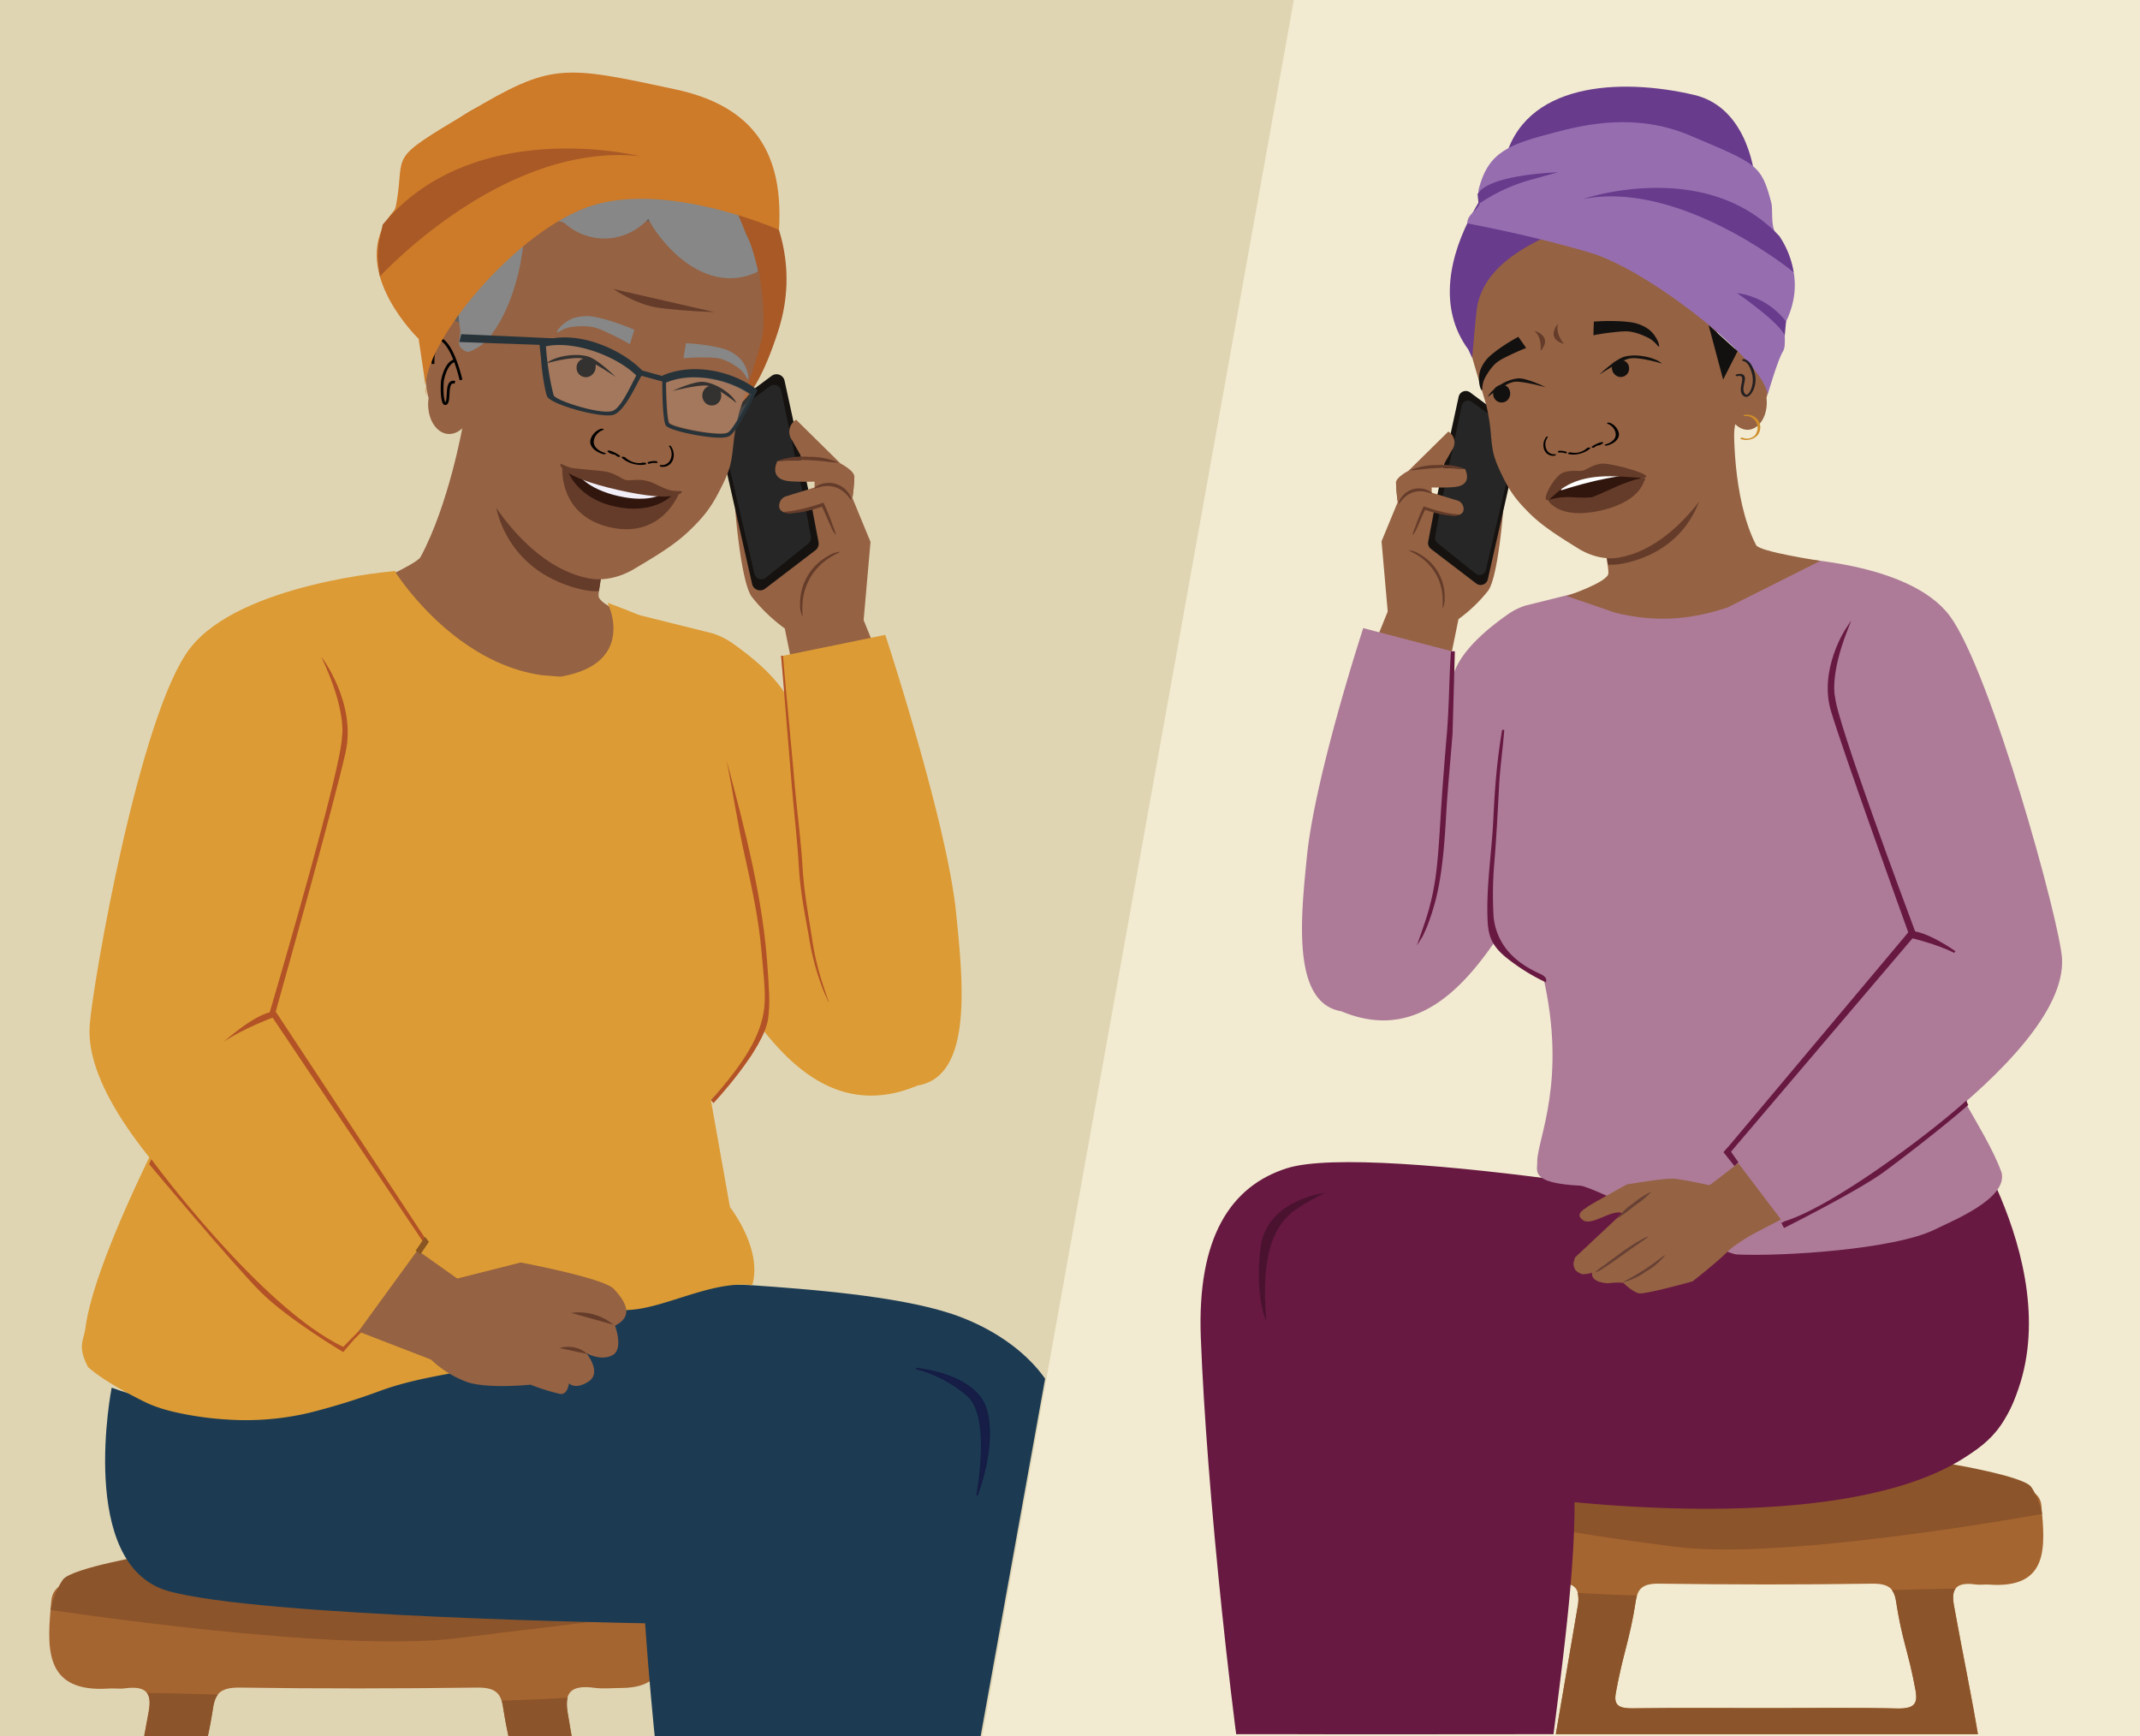 <svg xmlns="http://www.w3.org/2000/svg" xmlns:xlink="http://www.w3.org/1999/xlink" viewBox="0 0 1303.15 1057.31"><rect x="0" y="0" width="1303.15" height="1057.31" fill="#808080" stroke="none"/><defs><style>.cls-1,.cls-22{fill:none;}.cls-2{fill:#e0d5b3;}.cls-3{fill:#f2ebd1;}.cls-4{clip-path:url(#clip-path);}.cls-5{fill:#956243;}.cls-6{fill:#151210;}.cls-7{fill:#262626;}.cls-8{fill:#653c2a;}.cls-9{fill:#dc9b34;}.cls-10{fill:#a56530;}.cls-11{fill:#8c542a;}.cls-12,.cls-35{fill:#993a2f;}.cls-12{stroke:#993a2f;stroke-width:0.39px;}.cls-12,.cls-22,.cls-26,.cls-27,.cls-34{stroke-miterlimit:10;}.cls-13{fill:#c98532;}.cls-14{fill:#1c3b53;}.cls-15{fill:#5e5f5f;}.cls-16{fill:#a85926;}.cls-17{fill:#ec9a6f;}.cls-18{fill:#b25226;}.cls-19{fill:#010101;}.cls-20{fill:#13110f;}.cls-21{fill:#878787;}.cls-22{stroke:#010101;stroke-width:1.7px;}.cls-23{fill:#273339;}.cls-24,.cls-42{fill:#fff;}.cls-24{opacity:0.14;}.cls-25{fill:#cd7a29;}.cls-26{fill:#161d46;stroke:#151d45;stroke-width:0.96px;}.cls-27{fill:#895522;stroke:#895522;stroke-width:1.56px;}.cls-28{fill:#653c29;}.cls-29{fill:#31160e;}.cls-30{fill:#f1eef7;}.cls-31{fill:#513835;}.cls-32{clip-path:url(#clip-path-2);}.cls-33{fill:#ad7b98;}.cls-34{fill:#681941;stroke:#681941;stroke-width:1.32px;}.cls-36{fill:#a99231;}.cls-37{fill:#683b8c;}.cls-38{fill:#966eb0;}.cls-39{fill:#ce8d2a;}.cls-40{fill:#231f20;}.cls-41{fill:#4b1230;}.cls-43{fill:#684135;}</style><clipPath id="clip-path"><polygon class="cls-1" points="-1 -2 1.76 1057.31 597.14 1057.31 787.89 0 -1 -2"/></clipPath><clipPath id="clip-path-2"><polygon class="cls-1" points="788.5 -1.32 598.74 1055.99 1303.75 1055.99 1303.75 -1.32 788.5 -1.32"/></clipPath></defs><g id="Layer_1" data-name="Layer 1"><polygon class="cls-2" points="865.72 1057.31 0 1057.31 -1 -2 865.72 -2 865.72 1057.31"/><polygon class="cls-3" points="787.89 0 598.14 1057.31 1303.15 1057.31 1303.15 0 787.89 0"/></g><g id="Layer_2" data-name="Layer 2"><g class="cls-4"><path class="cls-5" d="M456.8,325l11.51,13.27,20.18-16.41,6.39-13,25.41-19.1a116,116,0,0,1-1.19,13.54l11,26.68-4.19,47.65,10.94,27L484.44,414.9l-6.55-32.21a101.19,101.19,0,0,1-20.22-19.43c-6.65-9.65-10-53.44-10-53.44C451.55,309.19,454.27,321.89,456.8,325Z"/><path class="cls-6" d="M496.62,335a5,5,0,0,0,1.83-4.85l-5.06-26.58-15.63-71.72a5,5,0,0,0-7.83-3l-32.17,23.94a4.94,4.94,0,0,0-1.88,5.08L458,355.65a5,5,0,0,0,6,3.71,5.17,5.17,0,0,0,1.87-.87Z"/><path class="cls-7" d="M492.18,331.05a4.43,4.43,0,0,0,1.61-4.28l-4.42-24L475.7,237.84a4.37,4.37,0,0,0-6.86-2.59l-28.6,20.92a4.37,4.37,0,0,0-1.67,4.46l20.81,88.75a4.37,4.37,0,0,0,5.25,3.26,4.26,4.26,0,0,0,1.65-.78Z"/><path class="cls-5" d="M495,308.78s-2.75.62-10,2.86c-8.62,2.51-10.28-2-10.28-2h0a6,6,0,0,1,3.95-7.42L496,296.84l.09-3.56s-8.84.31-15.27-.25c-13.47-1.18-7.39-12.31-7.39-12.31l15.68-.64L482.27,268a8.63,8.63,0,0,1,1.87-12c.21-.15.43-.3.65-.43l27,26.63s8.18,4.24,8.43,7.78a115.59,115.59,0,0,1-1.19,13.54Z"/><path class="cls-8" d="M476.83,311.86a12.69,12.69,0,0,0,6.63.58A67.08,67.08,0,0,0,499.09,309l2.2-.74-1.16-.48c2.57,4.95,4.28,9.71,5.91,13a15.61,15.61,0,0,0,3,5,25.81,25.81,0,0,0-1.87-5.56,111,111,0,0,0-5.38-13.41l-.35-.7-.81.26-2.17.71a103.73,103.73,0,0,1-15.33,3.9C479.36,311.67,476.86,311.57,476.83,311.86Z"/><path class="cls-8" d="M495.83,297.49c0,.23,1.47-.47,3.84-1a16.54,16.54,0,0,1,8.72.13,16.23,16.23,0,0,1,7.34,4.77c1.58,1.71,2.25,3,2.52,2.92s.15-1.64-1.42-3.88a14.61,14.61,0,0,0-7.85-5.78,14.89,14.89,0,0,0-9.75.42C496.81,296.16,495.7,297.29,495.83,297.49Z"/><path class="cls-8" d="M474.07,280.42c0,.56,8.21-.61,18.18-.22s18,2,18.17,1.39a44.71,44.71,0,0,0-18.09-3.41A46.33,46.33,0,0,0,474.07,280.42Z"/><path class="cls-8" d="M488.58,375.39c.3,0-.17-2.79.07-7.2a35.47,35.47,0,0,1,16.49-28.53c3.73-2.41,6.35-3.19,6.28-3.65a15.78,15.78,0,0,0-7,2.46,33,33,0,0,0-17.19,29.68A15.81,15.81,0,0,0,488.58,375.39Z"/><path class="cls-9" d="M387.3,374.07l46.53,11.59a44.22,44.22,0,0,1,12.34,6.13c14,9.9,30.92,24,36.45,39.8l3,58.67-10-90.66,63.47-13s37.53,114,43.11,169.1c4.31,42.37,10.27,99.75-23.35,105.29-58.84,24.77-93.56-30.83-116.22-65.52l-30.06-76.73Z"/><path class="cls-10" d="M218.21,962.19q80.11,0,160.23,0c23,0,27.22,10.87,27.19,33.15,0,20.48-4.59,32.5-27.84,32.55-5.23,0-10.58.59-15.68-.1-15.38-2.08-18.47,3.61-16.45,15.5,19.67,116,38.86,224,58.48,340,1.34,7.9.12,11-10.5,11.15-26.52.33-27.06.86-30.74-20.86q-18.79-111-36.62-222.1c-1.6-10.07-5.68-13.12-17.64-13q-91.11.75-182.22,0c-11.65-.1-15,3.46-16.49,12.56-12.46,78-25.5,156-38.06,234-1.17,7.27-4.72,9.43-13.16,9.56-27.32.42-28.06.61-24.55-21.27,12.72-79.32,26-158.58,39.08-237.85,5.59-33.71,11.16-59.44,17.24-93.08,1.88-10.39-.32-16.27-14.58-14.29-3.06.43-6.29-.13-9.41.09-41,2.89-37.63-26.37-35.25-53.43.92-10.5,11.79-13,23.6-12.92,54.46.27,108.91,6.78,163.37,6.78Zm-1.29,149.75c30.34,0,60.67-.24,91,.14,9.29.11,13.44-1.6,11.86-10.35-4.89-27.08-9.33-35.36-13.55-62.52-1.28-8.23-4.67-11.71-15.67-11.57-48.1.61-96.23.7-144.33,0-11.92-.19-15.23,3.63-16.56,12.35-4,26.28-8.34,33.7-13.12,59.89-1.65,9.07.77,12.57,12.53,12.31C158.34,1111.5,187.64,1111.94,216.92,1111.94Z"/><path class="cls-11" d="M73.36,1135.62q-3,18.36-6.08,36.7c12.72,2.5,25.36,5.44,38,8.51,1.59-9.88,3.2-19.76,4.77-29.64,1.46-9.11,4.84-12.67,16.5-12.57q91.11.77,182.22,0c11.95-.1,16,2.94,17.64,13,1.52,9.59,3.08,19.17,4.62,28.76a347,347,0,0,0,35.67-15.17c-6.94-40.08-13.9-80.44-20.91-121.82-.67-3.9-.76-7.12-.07-9.63q-12.45.83-24.94,1.29-7.65.3-15.3.46a25.74,25.74,0,0,1,.87,3.8c4.22,27.15,8.66,35.44,13.55,62.51,1.58,8.76-2.57,10.46-11.86,10.35-30.32-.38-60.66-.14-91-.14-29.28,0-58.58-.44-87.85.21-11.77.26-14.18-3.24-12.53-12.31,4.78-26.19,9.08-33.61,13.11-59.89.54-3.48,1.4-6.17,3-8.15-14.42-.44-28.85-.79-43.27-1,2,2.53,2,6.53,1.11,11.6C84.52,1076.19,79,1101.91,73.36,1135.62Z"/><path class="cls-11" d="M30.75,980.32s174,26.8,249,17.1,125.56-12.75,122.52-24.36-56.13-36.53-109.59-38.29-200,11.68-200,11.68-49.19,8.27-54.35,15.43S30.75,980.32,30.75,980.32Z"/><path class="cls-12" d="M442,430.11a162.78,162.78,0,0,0-9.54,41.24A163.64,163.64,0,0,0,442,430.11Z"/><path class="cls-13" d="M240.37,347.75A311.43,311.43,0,0,0,196,370.62c-25.76,15.88-60.73,36.25-70.29,88.59s10.85,141.45-15.32,203.87S74.87,782.62,74.87,782.62L334.52,466.87Z"/><path class="cls-14" d="M68,845s-21.22,107.89,34.2,123.77,290.64,19.71,290.64,19.71,4.57,69.81,13.52,134.23c8.23,59.25,22.42,144.63,22.42,144.63s176.76,12,195.65-22.33c16.54-122.16,32.16-245.72,25-369.24-2.32-40.12-38.92-65.92-71.72-76.31-32.55-10.32-84.22-14.38-119.73-16.83-34.74-2.39-96.71,6.25-96.71,6.25S184.93,888.63,68,845Z"/><path class="cls-15" d="M264.1,115.86c7.74-8.43,18.75-13.31,29.21-9,2.23-21.23,24.33-31.08,45.56-29,10.85,1.57,21.39,7.9,32.11,5.62,6.68-1.42,12.16-5.81,18.17-9.3,25.07-14,58.52,10.26,75.28,33.64s9,46.05-4.38,71.49c-6.2,11.84-6.32,18.69-9.43,31.78-2.93,12.35-13.48,34.66-15.21,47.07s16,27.92,3.35,27.3L304.2,251.91c-20.82,1.41-33-6.39-41.1-25.61-5.21-13-2.88-13.29-2-27.26.7-18.33-16-34.31-12.56-52.32C250.32,135.35,256.85,124.79,264.1,115.86Z"/><path class="cls-16" d="M247.23,112.93s50.24-17.38,110.32-2.83S442.6,165.8,449.82,194s-7.73,54.84-7.73,54.84,14.7,6.08,31.85-47.46c25-78-50.53-136.71-70.27-139S285.77,26.84,247.23,112.93Z"/><path class="cls-5" d="M281.77,259.37s-8.42,47.89-25.7,79.85c-2.41,4.46-34.62,18.47-34.62,18.47l42.05,20.47c24,8.92,79.35,15,104.34,9.56l21.6-10s-24.46-8.82-24.93-14.77,9.72-49.22,9.72-49.22"/><g id="freepik--character-2--inject-1332"><path class="cls-17" d="M307.75,450.29a71.49,71.49,0,0,1-3.88-8.61,31.3,31.3,0,0,1-1.45-10,30.38,30.38,0,0,1,2.69-12,31.15,31.15,0,0,1,5-7.64l.32-.33-.2-.51c-2-6.08-3.41-11.84-4.65-15.66a23.77,23.77,0,0,0-2.26-6.09,3.64,3.64,0,0,0,.28,1.69l1.13,4.54c1,4,2.13,9.42,4.19,16.08l.16-.83A31.1,31.1,0,0,0,301,431.76a30.37,30.37,0,0,0,1.9,10.33,27.59,27.59,0,0,0,3.08,6.26A9.11,9.11,0,0,0,307.75,450.29Z"/><path class="cls-17" d="M253.54,430.79a48.68,48.68,0,0,0-4.7-5.53,26.22,26.22,0,0,1-7.29-15c-.17-3.26.46-6.5.21-9.61a10.25,10.25,0,0,0-3.29-7.42,6.31,6.31,0,0,0-5.29-1.38c-1.32.35-1.79,1-1.76,1a7.91,7.91,0,0,1,1.86-.46,6.15,6.15,0,0,1,4.51,1.62,9.65,9.65,0,0,1,2.52,6.7c.18,2.84-.49,6.07-.32,9.59a20.68,20.68,0,0,0,3.1,9.24,37.47,37.47,0,0,0,5,6.23A28.54,28.54,0,0,0,253.54,430.79Z"/><path class="cls-17" d="M271.76,419.83a73.22,73.22,0,0,0-7-6.67,45.6,45.6,0,0,1-12.86-18.64,25.43,25.43,0,0,1-1.14-6.3,40.89,40.89,0,0,1,.33-6.06,13.14,13.14,0,0,0-2.28-10.36,5.81,5.81,0,0,0-3.93-2,5.64,5.64,0,0,0-3.13.59c-1.61.94-1.75,2.12-1.7,2.09A4,4,0,0,1,242,371a5.15,5.15,0,0,1,5.87,1.49A12.4,12.4,0,0,1,249.6,382a42.29,42.29,0,0,0-.41,6.26,25.7,25.7,0,0,0,1.18,6.74,42.9,42.9,0,0,0,13.54,18.95c2.29,2,4.19,3.45,5.55,4.45A8.1,8.1,0,0,0,271.76,419.83Z"/><path class="cls-17" d="M249.25,356.7a18.91,18.91,0,0,1,4.47,7.09,40.28,40.28,0,0,1,1.78,9,49.86,49.86,0,0,0,2.31,11.53,41.86,41.86,0,0,0,11.91,17.55,36.16,36.16,0,0,0,5.26,3.79,7.23,7.23,0,0,0,2.17,1c.05-.25-2.82-1.89-6.66-5.62a44.7,44.7,0,0,1-11.19-17.28,53.2,53.2,0,0,1-2.13-11.11,37.81,37.81,0,0,0-2.17-9.39A11.09,11.09,0,0,0,249.25,356.7Z"/></g><g id="freepik--character-1--inject-1332"><path class="cls-5" d="M369.84,368.59,248.15,351.53l-18.72,43.41s28,33.16,31.1,34.93S337.13,457,337.13,457s88.9-22,87.71-21.88S369.84,368.59,369.84,368.59Z"/><path class="cls-9" d="M87.94,853.58c7.75,3.82,16.06,5.92,24.52,7.56a198.78,198.78,0,0,0,27.62,3.37,168.71,168.71,0,0,0,48.09-4.16,413.57,413.57,0,0,0,43.63-13.52c28.77-10.41,55.91-10.64,84.75-20.87s36.64-26.47,67.21-28.34c21.69-1.33,50.2-18,74.29-15,6.56-21.95-13.55-47.6-13.55-47.6L432.89,669.9,457.35,643c16.88-27.74,22-100.66,15.75-112.82L421.05,395.66l-50.93-28.52c2,4.48,15.29,37.38-28.83,44.89,0,0-10.62-.81-10.65-.8-55.38-7.42-90.27-63.48-90.27-63.48L221.58,356l-94.05,278S59.09,756.06,52.05,808.49c-1.08,8.1-5.1,10.89,1.52,23.91C61.3,839.44,75.88,847.63,87.94,853.58Z"/></g><path class="cls-9" d="M370.12,367.14s77.93,27.12,86.15,53.53c12.47,40.12,18,124.06,18,124.06l-37.32-2.42Z"/><path class="cls-18" d="M467.69,620.64c1.45-9.62.45-19.63-.15-29.28q-1-16.07-3.38-32c-3.26-22-8.17-43.69-13.59-65.23-2.61-10.35-5.34-20.67-8.07-31,3.83,19.27,6.69,38.74,11,57.92,4.43,19.65,8.55,38.75,10.27,58.84,2,23.68,4.52,34.47-3.84,52.45s-27.05,37.52-27.05,37.52l1.6,1.89S464.85,639.4,467.69,620.64Z"/><path class="cls-8" d="M366.13,350.83s-9.95-3-16.69-6-18.81-4.11-47.34-36.5c0,0,4.84,35.74,45.09,48.67,0,0,10.36,3.67,17.59,2.92Z"/><path class="cls-5" d="M431.19,146.52l.39.41a5.1,5.1,0,0,1-.3-.79Zm16.67,7.39c.2.29.43.59.67.89l.07-.32S447.94,153.53,447.86,153.91Zm-149,150.22c12.68,20.29,34.25,43.53,60.27,48.15,9.32,1.66,19.3-1.2,27-5.79,11.67-7,23.91-14,33.43-23.12,9.13-8.75,13.56-14.46,19.22-25.73,5.85-11.66,6.53-14.92,7.88-27.55a125.2,125.2,0,0,1,3.58-19.27c1.8-6,9.81-29.48,13.43-43.49S462,164.19,462,164.19c0-4-5.67-3.16-7.06-6.68l-1.66-.38a1.69,1.69,0,0,1,.48,1.72,13.44,13.44,0,0,1-5.19-4v.06c-2.76.58-5-1.13-6.64-3.51-.08.38.16,1.24.58,1.33a8.54,8.54,0,0,1-6.13-3.79c-.09.38.16,1.24.07,1.62a15.71,15.71,0,0,1-4.82-3.58c.27.59,10,1.26,9.92,1.53-2.58-.19.08,1.29-1.56-1.09l-1.74-1.88c-2.17-.09-2.37,1.18-3.69-.73.33.48-.19-4.46-.28-4.07-2.49-.57-1.77-.58-3.59-2.2-.09.38-7.35.94-7.44,1.32-2.08-.47-2,1.56-3.28-.34.33.47,1.87-1.26,2.19-.78-2.57-.19-3.88,1.2-5.52-1.18.33.48-7.27-6-7.27-6-2.58-.19-2.33.69-4.06-1.3.66,1-11.34-3.32-11.1-2.46-2.08-.48,2.24,8.51.84,7-.09.38-4.52-2.23-4.52-2.23-2.17-.09.52,2.52-.8.62-.09.38.07,1.62.49,1.71-2.76.58-5.49-.84-7.64-2.93.66.95.9,1.81,1.23,2.28-2.08-.47-3.82-.46-5.55-2.46-.09.38.48,1.71.9,1.81a8.48,8.48,0,0,1-6.48-2.27c-.08.38.58,1.33.9,1.8a6,6,0,0,1-4.81-1.89l.9,1.81c-1.66-.38-3.08.1-5.4-1.22-.09.38.66,1,.57,1.33a15.34,15.34,0,0,1-4.06-1.33c-.09.39,1,1.43.56,1.34-1.66-.38-3.07.1-5-1.13.33.47.57,1.33.9,1.8-1.66-.37-3.41-.37-4.9-1.51a3,3,0,0,0,.49,1.72c-1.66-.38-3.08.1-5-1.14-.08.38.58,1.34.91,1.81-1.67-.38-3.42-.37-5-1.13-.09.38.66.95,1,1.43-1.67-.38-3.41-.38-5.32-1.61-.17.76.16,1.24.07,1.62-1.25-.28-2-.85-3.24-1.14l-2.25.29c-7.54,6.31-28-4.8-28-4.8-15.21,7.38-9.91,64-11.14,71.3s-5.8,8.43-5.8,8.43c-1.47-3.14-5.79,4.18-6.35.84-.64-2.95,1-6.19.33-9.14-2.35-7-11.09-6.93-16.53-4.15l-1,1.08c-8.32,7.18-7.43,35.54-4.51,44.56-2.27,16.53,10.09,28.25,20.74,18.34l.82,6.83"/><path class="cls-19" d="M391.48,281.74c-3.43.9-8-.53-10.67-3.13-.59-.58-3-.69-2.13.13,3.5,3.43,10.15,5.18,14.57,4,.44-.12.44-.43,0-.7a2.7,2.7,0,0,0-1.75-.32"/><path class="cls-19" d="M377.54,277.56a19.72,19.72,0,0,0-6.29-3.17,1.57,1.57,0,0,0-1.09.09c-.24.13-.33.35-.11.55a7.45,7.45,0,0,0,3.47,1.67,1.46,1.46,0,0,0,1.23-.18c.28-.26-.06-.55-.36-.62a5.83,5.83,0,0,1-2.8-1.35l-1.2.64A17.7,17.7,0,0,1,376,278a1.47,1.47,0,0,0,1.26.15c.27-.09.61-.37.28-.63"/><path class="cls-19" d="M368.34,275.77c-2.68-.68-5.59-2.56-6.46-4.88-1.3-3.5,1.65-7.9,5.46-9.08.41-.13.28-.45-.07-.61a2.18,2.18,0,0,0-1.51,0c-3.31,1-6.11,4.56-6.32,7.52-.19,2.76,2,5.21,5,6.71a14.57,14.57,0,0,0,2.89,1.09c.41.1,1.17.15,1.44-.12s-.06-.5-.44-.6"/><path class="cls-19" d="M396.72,281.5a.36.36,0,0,1,.46-.43,3.24,3.24,0,0,0,2.24-.2l.52,1a9.57,9.57,0,0,0-4.56.54.79.79,0,0,1-.84-.33c-.14-.19-.25-.57,0-.68"/><path class="cls-19" d="M394.59,281.43a10.82,10.82,0,0,1,5.1-.59.92.92,0,0,1,.65.49.37.37,0,0,1-.14.54"/><path class="cls-19" d="M402.24,283.14a5.65,5.65,0,0,0,5.41-2.19,8.06,8.06,0,0,0-.15-9.09.32.32,0,0,1,.26-.53,1,1,0,0,1,.87.51,9,9,0,0,1,1.2,8,6.51,6.51,0,0,1-7.29,4.36c-.26,0-.71-.28-.77-.62s.22-.44.47-.39"/><path class="cls-20" d="M431.83,235.08c2.58-.67,5.33,1,6.54,2.65a6.75,6.75,0,0,1,.84,3.12,6.16,6.16,0,0,1-2.66,5.15,5.73,5.73,0,0,1-6.66-.34,6.31,6.31,0,0,1-1.41-7.85,5.65,5.65,0,0,1,3.35-2.73"/><path class="cls-20" d="M409.49,238.1s13.23-6.29,19.1-5.56c8.57,1.06,17.83,8.05,19.86,12.88,0,0-12.08-10-18.14-10.62C424.52,234.25,409.49,238.1,409.49,238.1Z"/><path class="cls-20" d="M361.74,220.08c-2-1.72-5.82-2.23-7.63-1.23a5.93,5.93,0,0,0-2.38,2.33,6.15,6.15,0,0,0,.18,5.78,5.74,5.74,0,0,0,6.15,2.58,6.32,6.32,0,0,0,4.66-6.49c0-.48.63-1.24-1-2.63"/><path class="cls-20" d="M374.91,229.56S364.06,218.62,357.86,217c-9-2.33-21.11.54-25,4.22,0,0,16.1-4.6,22.43-2.79C361.29,220.18,374.91,229.56,374.91,229.56Z"/><path class="cls-21" d="M417.72,209q-.44,2.57-.87,5.16c-.22,1.31-.44,2.62-.65,3.93,4.58-.35,8.45-.43,11.37-.41,6.16,0,9.31.07,12.69,1.25a33.44,33.44,0,0,1,7.53,3.88,21,21,0,0,1,3.8,2.94c2.59,2.63,3.38,5.24,3.9,5.12s.11-2.36.07-2.58a20.37,20.37,0,0,0-4.78-9.8,23.85,23.85,0,0,0-7.45-5.09c-3.28-1.47-12.7-3.74-25.61-4.4"/><path class="cls-21" d="M386.3,200.77c-.51,1.67-1,3.33-1.54,5-.39,1.28-.79,2.54-1.19,3.81-4.3-2.48-8.05-4.37-10.91-5.74-6-2.89-9.12-4.34-13-4.88a38.81,38.81,0,0,0-9.15-.11,24.41,24.41,0,0,0-5.08.82c-3.74,1.12-5.72,3.07-6.17,2.71s1-2.14,1.12-2.33a20.64,20.64,0,0,1,9.2-6.45,27,27,0,0,1,9.63-1c3.89.25,14.14,2.68,27.06,8.19"/><path class="cls-22" d="M280.75,231.36C275,208,268.4,206.73,268.4,206.73s-5.28,4.36-4.71,14.88"/><path class="cls-22" d="M277,232.8c-5.82-1.54-3.07,10.27-5.12,12.6s-3.11-4.93-2.49-13.4c0,0,1.81-11.28,7.75-12.43"/><path class="cls-8" d="M373.59,176s13.32,9.55,28.06,11.51,33.18,2.5,33.18,2.5"/><path class="cls-21" d="M455.87,145.69c-.15-.29.06.13,0,0-2.91-5.67-4.43-11.5-7.58-17s-6.16-10.38-9.55-15.63c-.2-.31-5-1.14-5.19-1.45,0-.06-.17-.26-.22-.32l-.33-.49-.76-1.14c-21.39-13.28-48.77-18.7-74.77-14.68a92.53,92.53,0,0,0-77.3,105.59c.66,4.32-2.54,9,1.18,11.9s4.37,1.84,8.6-.27a30.62,30.62,0,0,0,10.18-9.62c13.41-18.45,20.58-49.87,19-72.63,2.08,4.55,21.33,2.93,25.07,6.25a35.84,35.84,0,0,0,50.59-3,56,56,0,0,0,4.63,7.73c16,22.38,39.26,35.48,61.86,24.59C462.15,165.07,457.67,149.29,455.87,145.69Z"/><path class="cls-23" d="M328.55,210l.93,8.29c.22,6.33,2.22,19.21,3.58,22.9,1.94,5.16,33.52,13.71,40.58,11.38s14.46-19.84,17-23.72l12.64,3.43c0,5.72.26,23.92,2.18,26.77s16.68,5.56,18.35,5.87c1.38.23,3.31.57,5.44.84,5.63.78,12.55,1.28,15.05-.33,3.73-2.39,9.57-13.29,14.8-23.66l.85-1.62c.19-.39.38-.66.41-.78h0l.94-1.87c-16.53-12.69-41-16.38-58-8.73l.07.22-12.31-3.41c-12.07-12.36-35.34-22.63-54.19-19.58h0l-56-2.51-1.18,4.76Zm78.83,47.6c-1.21-1.78-1.79-14.61-1.92-24.52,14.7-6.39,36.73-3,51.71,7.38l-.06.24c-2.81,5.56-10.28,20.35-13.94,22.7-4.33,2.76-33.63-2.94-35.81-5.75Zm-70.25-16.91a167.28,167.28,0,0,1-4.68-29.77c17-3.75,43.14,5.94,55,17.75-3.83,7.17-9.46,19.93-14.52,21.59-7.27,2.39-34.6-6.31-35.8-9.57Z"/><path class="cls-24" d="M407.74,257.37c-1.2-1.78-1.78-14.61-1.91-24.52,14.69-6.39,36.73-3,51.71,7.38l-.06.24c-2.81,5.56-10.28,20.35-13.94,22.7-4.33,2.76-33.64-2.94-35.81-5.75Z"/><path class="cls-24" d="M337.13,240.64a167.28,167.28,0,0,1-4.68-29.77c17-3.75,43.14,5.94,55,17.75-3.83,7.17-9.46,19.93-14.52,21.59-7.27,2.39-34.6-6.31-35.8-9.57Z"/><path class="cls-25" d="M254.93,206.33s-41.32-39.68-18.85-73c4.32-6.4,4.38-4.09,5.4-10,5.35-31-6.56-25.07,44.07-55.14s57.24-28.51,126.1-13.68c35.51,7.66,53.07,25.38,59.72,49.47,3,10.83,3.78,23,3,36,0,0-70.42-31.08-117.34-13.59S253.62,214.16,259.52,240C261.18,247.3,254.93,206.33,254.93,206.33Z"/><path class="cls-16" d="M231.34,168.36s74.79-82,158.12-73.28c0,0-100.93-25.17-156.43,41.71l-1.86,8.51a47,47,0,0,0-.72,16.13Z"/><path class="cls-26" d="M557.85,833.34s36.44,3.15,42.73,25.14-5.66,52.15-5.66,52.15,9.33-47.83-5.66-60.83A77.77,77.77,0,0,0,557.85,833.34Z"/><path class="cls-9" d="M240.37,347.75s-94.05,7.42-124.66,47S56.62,597.7,54.62,624.34C49,699.52,216.54,820.85,216.54,820.85L259,756.91,151.82,607.2l20.92-106.83Z"/><path class="cls-18" d="M208.25,448.62c-.18,18.46-38.39,148.83-44.12,168.24l3.75-.85c4.68-16.69,35.31-125.59,42.52-157.72,6.84-30.43-14.83-58.53-14.83-58.53C211.52,433.32,208.25,448.62,208.25,448.62Z"/><polygon class="cls-18" points="167.88 616.01 164.13 616.86 258.43 757.37 260.2 756 167.88 616.01"/><path class="cls-18" d="M92.09,705.81S158.31,796,209,820.16l17.49-17.78,2.29.15-13.2,13.12L209,823.34s-33.58-20-50.09-36.41-68.05-78-68.05-78l1.24-3.07"/><polyline class="cls-5" points="254.21 761.37 289.84 786.65 274.76 832.65 218.24 810.8"/><path class="cls-5" d="M272.45,780.09l44.68-11.31s50.52,9.5,56.61,16.06,13.25,16.1.76,22.42c0,0,5.54,14.51-1.77,18.1s-15.65-1.42-15.65-1.42,9.67,11.89,1.35,17.29-11.95,1.12-11.95,1.12-.73,6.88-5.13,6.51a118.7,118.7,0,0,1-18.25-5.69s-24.63,2.6-37.9-1.33A63.33,63.33,0,0,1,261,826.42Z"/><path class="cls-8" d="M347.87,799.49a33.24,33.24,0,0,1,25.7,7.18"/><path class="cls-8" d="M340.58,820.85c6.43-1.74,12.64-.41,17.13,3.67"/><polygon class="cls-27" points="260.2 756.22 255.9 762.56 254.21 761.37 258.89 754.52 260.2 756.22"/><path class="cls-18" d="M167.27,619.18s-19.67,7.23-31,15.21c0,0,19.62-17.81,30.73-18.38Z"/><path class="cls-28" d="M377.44,294.6c-13.51-3.06-35-9.68-35-9.68s-2.29,29.07,29,36.16S413.21,301,413.21,301,391,297.66,377.44,294.6Z"/><path class="cls-29" d="M377.57,294.63c-6.42-1.45-32.05-8.45-32.05-8.45s5.18,16.87,28.41,22.13C399.11,314,409.84,301,409.84,301Z"/><path class="cls-30" d="M377.62,295.71c-6.42-1.45-25.7-7-25.7-7s5.36,9,24.62,13.36,27-1.45,27-1.45Z"/><path class="cls-28" d="M415.1,299.19c-.64-.33-4.67.13-7.8-.88-5.2-1.69-8.19-3.92-12-5.1-6.46-2-11.25-.23-14.11-.88s-6.42-4.33-13.11-5.28c-3.92-.56-13.79-1.25-19.21-2-3.26-.43-6.7-2.59-7.42-2.56-1,0-.83,7.78,35.1,15.91S416,299.65,415.1,299.19Z"/><path class="cls-31" d="M286,905.41a.61.61,0,0,1-.24.06v-.61Z"/><path class="cls-18" d="M476.82,399.32c1.26,16.24,5.06,54.81,6.66,73.64,1.63,19.26,4.19,38.12,5.21,54.82s3.89,31,5.75,43.47a167.93,167.93,0,0,0,6.89,29c2.19,6.58,3.51,10.29,3.51,10.29a13.27,13.27,0,0,1-1.27-2.56,75.63,75.63,0,0,1-3.19-7.55,153.45,153.45,0,0,1-7.64-29.07c-2.12-12.58-5.31-27-6.28-43.63s-3.17-34.87-4.71-54.31l-6.09-74.11"/></g><g class="cls-32"><path class="cls-5" d="M907.08,325.19,896.76,337.1l-18.12-14.73-5.74-11.71-22.8-17.14a101.13,101.13,0,0,0,1.07,12.16l-9.88,23.94,3.76,42.77-9.82,24.21,47,9.33L888.15,377a91.21,91.21,0,0,0,18.15-17.44c6-8.67,9-48,9-48C911.79,311,909.36,322.45,907.08,325.19Z"/><path class="cls-6" d="M871.34,334.22a4.52,4.52,0,0,1-1.64-4.36L874.24,306l14-64.38a4.47,4.47,0,0,1,5.28-3.44,4.57,4.57,0,0,1,1.75.8l28.87,21.48a4.45,4.45,0,0,1,1.69,4.56L906,352.75a4.49,4.49,0,0,1-5.4,3.33,4.44,4.44,0,0,1-1.67-.79Z"/><path class="cls-7" d="M875.33,330.66a4,4,0,0,1-1.45-3.84l4-21.55L890.12,247a3.91,3.91,0,0,1,6.16-2.32L922,263.45a3.93,3.93,0,0,1,1.5,4l-18.68,79.66a3.92,3.92,0,0,1-4.71,2.93,4.08,4.08,0,0,1-1.49-.7Z"/><path class="cls-5" d="M872.8,310.67s2.47.56,9,2.58c7.73,2.24,9.23-1.82,9.23-1.82h0a5.37,5.37,0,0,0-3.55-6.66L871.86,300l-.08-3.18s7.93.27,13.71-.23c12.09-1.06,6.63-11.05,6.63-11.05L878,284.91,884.22,274a7.74,7.74,0,0,0-1.68-10.82c-.19-.14-.38-.27-.58-.39l-24.28,23.9s-7.34,3.81-7.56,7a101.13,101.13,0,0,0,1.07,12.16Z"/><path class="cls-8" d="M889.1,313.44a11.34,11.34,0,0,1-5.94.52,60.24,60.24,0,0,1-14-3.07l-2-.67,1-.43c-2.3,4.45-3.84,8.72-5.3,11.67a13.85,13.85,0,0,1-2.73,4.52,23.17,23.17,0,0,1,1.68-5,98.37,98.37,0,0,1,4.83-12l.31-.63.73.24,1.94.63a93.58,93.58,0,0,0,13.77,3.51C886.83,313.27,889.08,313.17,889.1,313.44Z"/><path class="cls-8" d="M872.05,300.54c0,.2-1.32-.42-3.45-.9A14.12,14.12,0,0,0,854.19,304c-1.42,1.54-2,2.73-2.26,2.62s-.13-1.47,1.27-3.48a13.14,13.14,0,0,1,7-5.19,13.41,13.41,0,0,1,8.75.38C871.17,299.34,872.17,300.37,872.05,300.54Z"/><path class="cls-8" d="M891.58,285.22c0,.5-7.37-.55-16.31-.2s-16.17,1.81-16.31,1.25a40,40,0,0,1,16.23-3.06A41.4,41.4,0,0,1,891.58,285.22Z"/><path class="cls-8" d="M878.56,370.46c-.27,0,.15-2.5-.06-6.46a31.85,31.85,0,0,0-14.8-25.61c-3.36-2.16-5.71-2.87-5.64-3.28a14.4,14.4,0,0,1,6.25,2.21A29.68,29.68,0,0,1,879.74,364,14.22,14.22,0,0,1,878.56,370.46Z"/><path class="cls-33" d="M970.83,358.32l-41.76,10.4A39.73,39.73,0,0,0,918,374.23c-12.57,8.89-27.75,21.53-32.71,35.72l-2.71,52.66,1.67-66-54.11-14.14s-29.26,89.42-34.27,138.84c-3.86,38-9.21,89.53,21,94.51,52.81,22.23,84-27.67,104.32-58.81l27-68.88Z"/><path class="cls-34" d="M884.24,396.65c-1.14,14.57-1.09,33.28-2.52,50.18-1.46,17.29-2.79,33.82-3.7,48.8s-1.68,28.48-3.35,39.68a152.2,152.2,0,0,1-6.18,26c-2,5.9-3.16,9.24-3.16,9.24a13.35,13.35,0,0,0,1.15-2.3,71.68,71.68,0,0,0,2.86-6.78,138.25,138.25,0,0,0,6.85-26.09c1.91-11.3,3-24.85,3.83-39.83s2.47-31.26,3.85-48.7l1.41-50.24"/><path class="cls-5" d="M856.34,801.68s-43.36,0-66.75,34c-13.75,20-8.93,55.55-9.21,82.49-.38,36.63,23.8,294.52,23.8,294.52l48.21-11.72,43.87-254.13-1.07-43,176.86-14.13s16.12-52.47-23.52-93.95C1043.68,790.42,856.34,801.68,856.34,801.68Z"/><path class="cls-10" d="M1075.19,911.42c48.91,0,97.82-5.85,146.73-6.09,10.61-.05,20.38,2.17,21.2,11.6,2.14,24.31,5.14,50.59-31.66,48-2.8-.2-5.7.3-8.45-.09-12.81-1.78-14.79,3.51-13.1,12.84,5.46,30.22,10.47,53.32,15.48,83.6,11.8,71.2,23.68,142.39,35.11,213.63,3.15,19.65,2.49,19.48-22.06,19.1-7.57-.11-10.76-2.06-11.81-8.58-11.28-70.07-23-140.09-34.18-210.17-1.31-8.18-4.35-11.37-14.82-11.29q-81.83.69-163.66,0c-10.74-.09-14.41,2.64-15.85,11.69q-15.82,99.81-32.89,199.48c-3.3,19.51-3.79,19-27.61,18.74-9.54-.12-10.63-2.92-9.43-10,17.63-104.18,34.86-201.24,52.53-305.41,1.81-10.68-1-15.79-14.78-13.92-4.58.61-9.38.1-14.09.09-20.87,0-25-10.84-25-29.24,0-20,3.8-29.76,24.43-29.77q72,0,143.91,0Zm80.06,128.88c10.57.23,12.74-2.91,11.25-11.06-4.29-23.52-8.15-30.18-11.77-53.79-1.21-7.83-4.17-11.26-14.88-11.09-43.2.66-86.43.58-129.63,0-9.88-.13-12.93,3-14.08,10.39-3.79,24.39-7.78,31.83-12.17,56.15-1.42,7.86,2.31,9.4,10.65,9.29,27.23-.33,54.48-.12,81.72-.12C1102.65,1040.11,1129,1039.72,1155.25,1040.3Z"/><path class="cls-11" d="M1205.29,1061.38l5.46,33c-11.42,2.24-22.78,4.88-34.12,7.63q-2.14-13.31-4.29-26.62c-1.31-8.18-4.35-11.37-14.82-11.29q-81.82.69-163.66,0c-10.74-.09-14.41,2.65-15.84,11.69-1.37,8.61-2.77,17.22-4.15,25.83a312,312,0,0,1-32-13.62c6.23-36,12.48-72.26,18.78-109.42a20.58,20.58,0,0,0,.06-8.65q11.19.74,22.4,1.16,6.87.25,13.75.41a22.58,22.58,0,0,0-.79,3.41c-3.79,24.39-7.78,31.83-12.16,56.15-1.42,7.87,2.3,9.4,10.64,9.29,27.24-.33,54.48-.12,81.73-.12,26.3,0,52.62-.39,78.9.19,10.57.24,12.74-2.91,11.26-11.06-4.29-23.52-8.16-30.18-11.78-53.79-.48-3.13-1.26-5.54-2.68-7.32q19.43-.6,38.86-.87c-1.76,2.28-1.82,5.86-1,10.42C1195.27,1008,1200.27,1031.11,1205.29,1061.38Z"/><path class="cls-11" d="M1243.56,921.89s-156.24,28.73-223.6,20-112.77-16.12-110-26.55,50.41-32.81,98.42-34.39S1188,891.47,1188,891.47s44.18,7.43,48.81,13.86S1243.56,921.89,1243.56,921.89Z"/><path class="cls-5" d="M901,811.81s-43.36,0-66.76,34c-13.74,20-8.92,55.55-9.2,82.49-.38,36.63,23.79,294.52,23.79,294.52l45.73-13.13,46.36-252.72-1.07-43,176.86-14.14s16.12-52.46-23.52-93.94C1088.35,800.54,901,811.81,901,811.81Z"/><path class="cls-34" d="M1190.62,679.25s75.51,105.71,29.19,185.14c-22.07,37.83-88.12,37.8-88.12,37.8L1064,825.05V697.47Z"/><path class="cls-34" d="M731.89,814.3c3.43,90.72,19.27,244.08,35.57,336.69,0,0,87,21.39,98.72,1.09,0,0,8.1-174.47,47-285.67,34.24-97.92,242-105.4,215.64-114.27-41.53-14-293.59-56.51-345-40.11C749.61,722.91,729.63,754.15,731.89,814.3Z"/><path class="cls-34" d="M788.6,852.28A175.62,175.62,0,0,0,786,834.87a225.84,225.84,0,0,0-11.27-38.09,245.08,245.08,0,0,0-18-36.89c-4.79-8,23.68-14.68,17.84-22,129.78-19,362.25,7.51,362.25,7.51s117.68,30.74,89.1,106.75C1188.07,952.83,897.87,916.34,801.17,885,800.7,884.89,792.54,898.42,788.6,852.28Z"/><path class="cls-34" d="M777.05,740.16a186.27,186.27,0,0,1,34.89,5.05,78.19,78.19,0,0,1-1.71-15.86q3.59-2.6,7.51-5.28A228.78,228.78,0,0,1,849,742.15a269.68,269.68,0,0,1,32.48,26.15A232.59,232.59,0,0,1,908.16,798c2.26,3,34.65,6.08,36.71,9.22-.36,0-7.62,18.06-8,18.09,29.32,49,18.25-7.16,21.13,80,2.52,76.5-24.24,201.25-19.59,241.89-22.69,21.72-120.78,12.55-120.78,12.55C804.18,1041.68,777.05,740.16,777.05,740.16Z"/><path class="cls-35" d="M939.42,386.56a136,136,0,0,1,7.22,34.59A135.83,135.83,0,0,1,939.42,386.56Z"/><path class="cls-33" d="M899.12,487.5,930.23,490l71-136.57s-62.64,5.93-72.62,26.74"/><path class="cls-33" d="M962.22,722c9,.46,86,41.44,95.44,41.89,27.27,1.3,96-3,120.65-15.25,10.8-5.36,44.25-18.72,40.6-34.51-10.2-28.46-39.4-62.7-42-92.78-7.14-82.87-25.25-197-34.76-233-8-30.41-32.89-31.86-59.61-44.83-.38,7.29-15.82,15.39-18.73,17.15-13.7,8.28-22.4-9.15-27.07-7.75-8.81,2.65-21.4,8.65-30.6,8.69s-14.91,7-20.93.05c3.26,3.77-33,51.47-36.65,58.18-11.59,21.08-23.94,44.3-27.2,68.47-1.71,12.42-39.55,89.62,18.41,106.64,14.43,62.93-3.29,98-3.68,112C936.47,712.76,930.87,720.37,962.22,722Z"/><line class="cls-36" x1="1122.24" y1="539.15" x2="1120.55" y2="538.51"/><path class="cls-33" d="M1088.61,339.84s74,1.75,98.81,35.36,67.06,186.34,68.25,208.6c3.37,62.84-154.39,155.85-154.39,155.85l-33.07-55.77,90.91-121.35L1143.57,473Z"/><path class="cls-34" d="M1116.85,424.74c1.25,15.35,43.28,128.09,49.22,143.91l-3.18-.48c-4.9-13.62-39.32-108.95-47.26-135.26-7.52-24.92,8.83-49.62,8.83-49.62C1113.2,412.19,1116.85,424.74,1116.85,424.74Z"/><polygon class="cls-34" points="1163.04 567.58 1166.07 568.65 1052.29 702.42 1050.95 701.12 1163.04 567.58"/><path class="cls-34" d="M1087,744.28c29-8.91,87.12-52.3,110.15-73l.09.3a6.9,6.9,0,0,0,.4.92l.12.22C1182.11,686.43,1156,706.39,1147,713c-15.64,11.51-60.36,33.91-60.36,33.91l-1-1.91Z"/><polyline class="cls-5" points="1058.54 708.33 1038.98 723.34 1062.59 753.99 1084.52 742.59"/><path class="cls-34" d="M1163.06,570.31s17,4,27.27,9.39c0,0-18.09-12.73-27.35-12.05Z"/><path class="cls-5" d="M1056,257.48s-1.59,45.31,13.37,74.46c2.08,4.07,39.12,9.58,39.12,9.58L1052,369.89c-24.88,8.36-45.91,8.64-68.33,3.24L954,362.92s24.88-8.31,25.41-13.66-7.8-44.58-7.8-44.58"/><path class="cls-8" d="M978.51,339.55s8.57-6.57,14.71-9.07,17-3.34,43.39-32c0,0-5.06,32.13-41.6,43,0,0-9.41,3.1-15.92,2.29Z"/><path class="cls-5" d="M924,152.22a4.4,4.4,0,0,1-.3.72l.37-.37Zm-15.79,7.19.06.29c.22-.27.44-.53.62-.79C908.8,158.56,908.19,159.41,908.19,159.41Zm147.55,105,.88-6.14c9.41,9.14,20.79-1.19,19.06-16.13,2.81-8.08,4.16-33.64-3.2-40.27l-.92-1c-4.85-2.61-12.73-2.8-15,3.42-.63,2.65.76,5.61.12,8.26-.56,3-3.64,9-5,11.82,0,0-4.78-13.78-5.74-20.42s-9.37-24.72-22.94-31.66c0,0-4.36-23.23-11-29.06l-2-.31c-1.13.23-1.81.73-2.94,1-.07-.34.23-.77.09-1.46-1.74,1.08-3.32,1-4.82,1.35.3-.42,1-.92.92-1.27a20,20,0,0,1-4.52.92c.3-.42.92-1.26.85-1.61-1.75,1.08-3,.62-4.52.93a2.68,2.68,0,0,0,.47-1.54c-1.37,1-2.94,1-4.45,1.27.31-.43.54-1.19.85-1.61-1.74,1.07-3,.61-4.52.92-.37.07.61-.85.54-1.19a14.38,14.38,0,0,1-3.69,1.11c-.07-.34.61-.84.54-1.19-2.12,1.15-3.39.69-4.89,1l.84-1.61a5.45,5.45,0,0,1-4.37,1.61c.3-.42.91-1.26.84-1.61a7.58,7.58,0,0,1-5.88,1.92c.38-.08.92-1.27.85-1.61-1.6,1.77-3.17,1.73-5.06,2.11.31-.42.54-1.19,1.16-2-2,1.84-4.47,3.07-7,2.49.38-.07.55-1.19.48-1.53-1.23,1.69,1.25-.62-.71-.58,0,0-4,2.27-4.12,1.92-1.29,1.35,2.78-6.67.9-6.28.23-.77-10.68,2.85-10.06,2-1.6,1.77-1.36,1-3.69,1.09,0,0-7,5.74-6.68,5.31-1.52,2.12-2.67.84-5,1,.31-.42,1.66,1.17,2,.75-1.22,1.69-1.08-.14-3,.25-.07-.35-6.61-1-6.68-1.34-1.67,1.43-1,1.45-3.29,1.91-.07-.34-.63,4.1-.33,3.67-1.22,1.69-1.38.54-3.34.58l-1.6,1.67c-1.53,2.11.9.83-1.43,1-.05-.24,8.72-.66,9-1.18a14.06,14.06,0,0,1-4.41,3.13c-.07-.35.17-1.12.1-1.46a7.73,7.73,0,0,1-5.6,3.3c.37-.08.61-.84.54-1.19-1.53,2.11-3.58,3.61-6,3v-.05a12.11,12.11,0,0,1-4.76,3.55,1.5,1.5,0,0,1,.47-1.54l-1.51.31c-1.32,3.15-2.7,5.95-2.75,9.56,0,0-9.13,22.48-6.14,35.19s9.76,34,11.27,39.48a114.67,114.67,0,0,1,2.85,17.45c1,11.41,1.52,14.37,6.57,25,4.88,10.27,8.76,15.51,16.83,23.58,8.41,8.41,19.31,15,29.69,21.49,6.84,4.29,15.78,7.07,24.22,5.75,23.55-3.66,43.46-24.2,55.28-42.25"/><path class="cls-37" d="M899.72,185.43c5-22,26.14-37.91,72.56-53.43s87.16-5.7,87.16-5.7C1023.39,62.65,954.7,79,939.28,82.15s-82.73,79.47-45.18,130.67l2.37,5.08S898.81,189.43,899.72,185.43Z"/><path class="cls-37" d="M1068.78,109.65s-3-43.88-37.12-51.85c-45.57-10.66-104.11-7.51-115.52,40.53Z"/><path class="cls-38" d="M1085.64,214.15c2.74-4.18-.2-13.87,2-18.38,11.32-23.61,2.29-42.63-6-53.31-3.64-4.65-1.86-14.48-3-19-6.15-23.53-9-23.71-49.4-40.91-32.85-14-63.89-6.74-81.77-2.09-28.62,7.45-41,11.87-46.94,34.45-.77,3,1.09,4.82.64,8.27-.63,4.88-7.68,6.83-7.69,12.85,0,0,40.19,7.36,75.55,18.07s105.53,65.8,107.3,86.24C1076.26,241,1082.61,218.77,1085.64,214.15Z"/><path class="cls-37" d="M1092.24,165.79s-68.35-56.23-128.18-44.62c0,0,74.39-25.58,119.55,22.67l1.25,2a53.55,53.55,0,0,1,6.89,17.45Z"/><path class="cls-37" d="M900.39,124.15l3.74-2.33a106.07,106.07,0,0,1,28-12.32l16.56-4.58s-42,1.18-48.94,13.29Z"/><path class="cls-39" d="M1062.43,253.33a7.29,7.29,0,0,1,7.7,5.7,7.2,7.2,0,0,1-.85,5.15,5.76,5.76,0,0,1-.63.92c-.07.09.07-.07,0,0l-.18.16a9.26,9.26,0,0,1-1.24.92,6.54,6.54,0,0,1-6,.38,1.39,1.39,0,0,0-1.14.17c-.2.11-.52.41-.16.56a9.6,9.6,0,0,0,10.24-2.19,7.66,7.66,0,0,0-.75-10.54,8.7,8.7,0,0,0-6.72-2c-.23,0-.91.2-.92.51s.44.3.68.28Z"/><path class="cls-20" d="M1040.44,197.94l8.86,33.2,8.79-17.25S1045.51,202.45,1040.44,197.94Z"/><path class="cls-40" d="M1057.85,229.06c1.1-.22,2.65-.45,3,.94a9.16,9.16,0,0,1-.32,3.6c-.47,2.47-1.18,5.8,1.25,7.51,3.08,2.15,5.67-2.64,6.42-4.92a15.63,15.63,0,0,0,.2-9.4c-1-3.3-2.67-7.35-6.39-8.15-.79-.17-1.63.94-.56,1.17,3,.64,4.44,4.48,5.23,7.05a15,15,0,0,1,.15,8.57c-.45,1.62-1.22,3.66-2.63,4.7-1,.73-1.91-.46-2.25-1.37-.85-2.35.33-5,.56-7.42a3.34,3.34,0,0,0-.75-3c-1.12-1-2.88-.67-4.2-.41-1,.19-.71,1.29.3,1.1Z"/><path class="cls-37" d="M1057.75,178.47s25.67,17.58,29.07,25.93l.79-8.63A45,45,0,0,0,1057.75,178.47Z"/><path class="cls-19" d="M956.69,275.52a11,11,0,0,0,9.67-2.61c.54-.51,2.69-.56,1.93.15-3.23,3-9.26,4.48-13.22,3.35-.4-.12-.39-.4,0-.64a2.44,2.44,0,0,1,1.59-.25"/><path class="cls-19" d="M969.33,272a17.57,17.57,0,0,1,5.74-2.73,1.38,1.38,0,0,1,1,.1c.21.12.29.32.09.5a6.71,6.71,0,0,1-3.17,1.43,1.28,1.28,0,0,1-1.1-.18c-.24-.25.06-.5.34-.55a5.25,5.25,0,0,0,2.55-1.17l1.07.6a16,16,0,0,0-5.12,2.47,1.32,1.32,0,0,1-1.13.1c-.25-.08-.55-.34-.25-.57"/><path class="cls-19" d="M977.67,270.59c2.43-.56,5.08-2.21,5.91-4.28,1.25-3.13-1.33-7.16-4.74-8.3-.37-.12-.25-.4.08-.54a2,2,0,0,1,1.35,0c3,1,5.43,4.23,5.56,6.9.12,2.5-1.87,4.66-4.65,6a13.25,13.25,0,0,1-2.63.93c-.37.08-1.06.11-1.3-.14s.07-.45.42-.53"/><path class="cls-19" d="M952,275.2a.32.32,0,0,0-.4-.39,3,3,0,0,1-2-.23l-.49.92a8.77,8.77,0,0,1,4.11.57.69.69,0,0,0,.75-.28c.13-.16.24-.5,0-.61"/><path class="cls-19" d="M953.88,275.18a9.71,9.71,0,0,0-4.58-.63.86.86,0,0,0-.6.43.34.34,0,0,0,.11.49"/><path class="cls-19" d="M947,276.57a5.1,5.1,0,0,1-4.84-2.08,7.25,7.25,0,0,1,.31-8.19.3.3,0,0,0-.23-.49,1,1,0,0,0-.79.45,8.12,8.12,0,0,0-1.23,7.15,5.69,5.69,0,0,0,4.64,4.06,6,6,0,0,0,1.84,0c.24,0,.65-.24.71-.55s-.19-.4-.41-.36"/><path class="cls-20" d="M916,234.46c-2.31-.65-4.82.78-5.94,2.27a5.89,5.89,0,0,0-.82,2.8,5.56,5.56,0,0,0,2.29,4.69,5.18,5.18,0,0,0,6-.17A5.71,5.71,0,0,0,919,237a5,5,0,0,0-3-2.53"/><path class="cls-20" d="M941.29,235.82s-11.81-5.93-17.12-5.39c-7.74.8-16.23,6.92-18.15,11.23,0,0,11.09-8.82,16.56-9.22C927.81,232.06,941.29,235.82,941.29,235.82Z"/><path class="cls-20" d="M982.53,220.85c1.87-1.51,5.29-1.9,6.9-1a5.25,5.25,0,0,1,2.1,2.14,5.59,5.59,0,0,1-.27,5.22,5.18,5.18,0,0,1-5.6,2.2,5.7,5.7,0,0,1-4.08-5.94c0-.43-.54-1.14,1-2.36"/><path class="cls-20" d="M973.92,228.09s10-9.66,15.62-11c8.19-1.92,19,.9,22.5,4.29,0,0-14.43-4.46-20.17-3C986.38,219.9,973.92,228.09,973.92,228.09Z"/><path class="cls-20" d="M924.58,205.1c.91,1.28,1.81,2.57,2.72,3.86l2.05,2.95c-3.86,1.49-7,2.94-9.41,4.08-5,2.42-7.55,3.68-9.84,5.95a30.62,30.62,0,0,0-4.62,6.09,19.85,19.85,0,0,0-2,3.87c-1.07,3.15-.7,5.58-1.17,5.68s-1-1.87-1.07-2.07a18.37,18.37,0,0,1,.09-9.83,21.47,21.47,0,0,1,4.07-7c2.11-2.48,8.89-8,19.14-13.54"/><path class="cls-20" d="M970.57,195.82c-.06,1.57-.11,3.14-.16,4.72,0,1.2-.08,2.4-.11,3.6,4.39-.84,8.15-1.36,11-1.68,6-.68,9.05-1,12.5-.33a35.13,35.13,0,0,1,7.82,2.61,21.6,21.6,0,0,1,4.09,2.19c2.86,2.06,4,4.31,4.46,4.14s-.2-2.12-.27-2.32a18.61,18.61,0,0,0-5.93-8.21,24.25,24.25,0,0,0-7.91-3.71c-3.39-.94-12.84-1.9-25.48-1"/><path class="cls-41" d="M808.39,726.16s-37.18,3.4-40.84,33.87,3.66,44.65,3.66,44.65c-1.86-22.48-2.63-54.77,18.47-68.46A124.28,124.28,0,0,1,803.73,728C805,727.39,806.92,726.16,808.39,726.16Z"/><path class="cls-29" d="M964.86,289.6c9.66-1.83,32-.31,37,2.41,0,0-9.67,9.28-32.06,13.52s-27.46-2.25-27.46-2.25S952.57,291.93,964.86,289.6Z"/><path class="cls-42" d="M991.67,289s-11.6,1.79-20.68,3.9-20.26,5.64-20.26,5.64-3-6.06,13.52-9.9S991.67,289,991.67,289Z"/><path class="cls-28" d="M969.46,302.79c10.07-3.82,19.85-9.92,32.13-12,0,0-.35,13.89-26.44,20s-32.55-6.22-32.55-6.22C954.55,301,958.74,303.82,969.46,302.79Z"/><path class="cls-28" d="M952.07,287.67c5.39-1.66,9.32-.51,11.7-1.07s5.41-3.32,11-4.22c5.22-.84,29.69,5.93,27.62,8s-20.92-2.66-37.42,1.18-20.38,13.91-23.17,12.94S947,289.22,952.07,287.67Z"/><path class="cls-8" d="M948.72,197.1s-7.94,9.12,3.71,12.32C952.43,209.42,947,203.6,948.72,197.1Z"/><path class="cls-8" d="M934.4,201.42s11.65,3.21,3.71,12.32C938.11,213.74,939.38,205.91,934.4,201.42Z"/><path class="cls-34" d="M940.44,595.56a7.14,7.14,0,0,0-2.71-1.88c-8.16-3.65-15.92-8.69-21.31-15.82a38.68,38.68,0,0,1-7.59-20.08,226.88,226.88,0,0,1,.28-30c1.54-18.54,2.13-31,3.12-49.54.6-11.11,2.28-22.69,3.14-33.78-3,18.2-4.3,32.4-5.4,55.33-1,19.85-4.23,39.51-3.49,59.44.15,4.25.53,8.58,2.22,12.48,2.36,5.47,7,9.55,11.83,13.12a120.36,120.36,0,0,0,20.37,12.41A2.12,2.12,0,0,0,940.44,595.56Z"/><path class="cls-5" d="M963.61,776c-3.12-1.39-4.73-2-5.37-5.64-.25-1.41.45-3,.83-4.6l28.81-27c-6.06-2.79-18.53,8.11-23.94,4.22s1.43-6.88,2.62-8,24.12-13.74,24.12-13.74,23-3.91,28.56-3.5,20.94,3.84,20.94,3.84l11.31.68s18,11.63,27,21.94c.64.75-20.36,11.76-26.4,17.89s-21.37,18.18-21.37,18.18-28.61,8-32.59,7.28-9.67-6.43-9.67-6.43a42.37,42.37,0,0,0-9.15.32c-11.58-.71-9.75-6.41-9.75-6.41l-3,.71C966.32,775.8,963.85,775.83,963.61,776Z"/><path class="cls-43" d="M984.83,742a94.77,94.77,0,0,0,10.63-7.87,52.73,52.73,0,0,0,10.18-8.55,55.57,55.57,0,0,0-11.19,7.22A37.58,37.58,0,0,0,984.83,742Z"/><path class="cls-43" d="M1003.61,753.05c-.23-.48-8.09,3.65-16.77,10-4.37,3.15-8.27,6.11-11.09,8.21a25.93,25.93,0,0,0-4.5,3.58,16.47,16.47,0,0,0,5.16-2.63c3-1.85,7-4.65,11.39-7.8C996.49,758.06,1003.8,753.4,1003.61,753.05Z"/><path class="cls-43" d="M1014.05,764.3c-.32-.35-5.47,4.12-12.48,8.68s-13.19,7.51-13.13,7.85a40.65,40.65,0,0,0,13.91-6.58A41.11,41.11,0,0,0,1014.05,764.3Z"/><polygon class="cls-34" points="1052.14 699.7 1057.74 707.69 1056.26 709.09 1050.36 701.63 1052.14 699.7"/></g></g></svg>